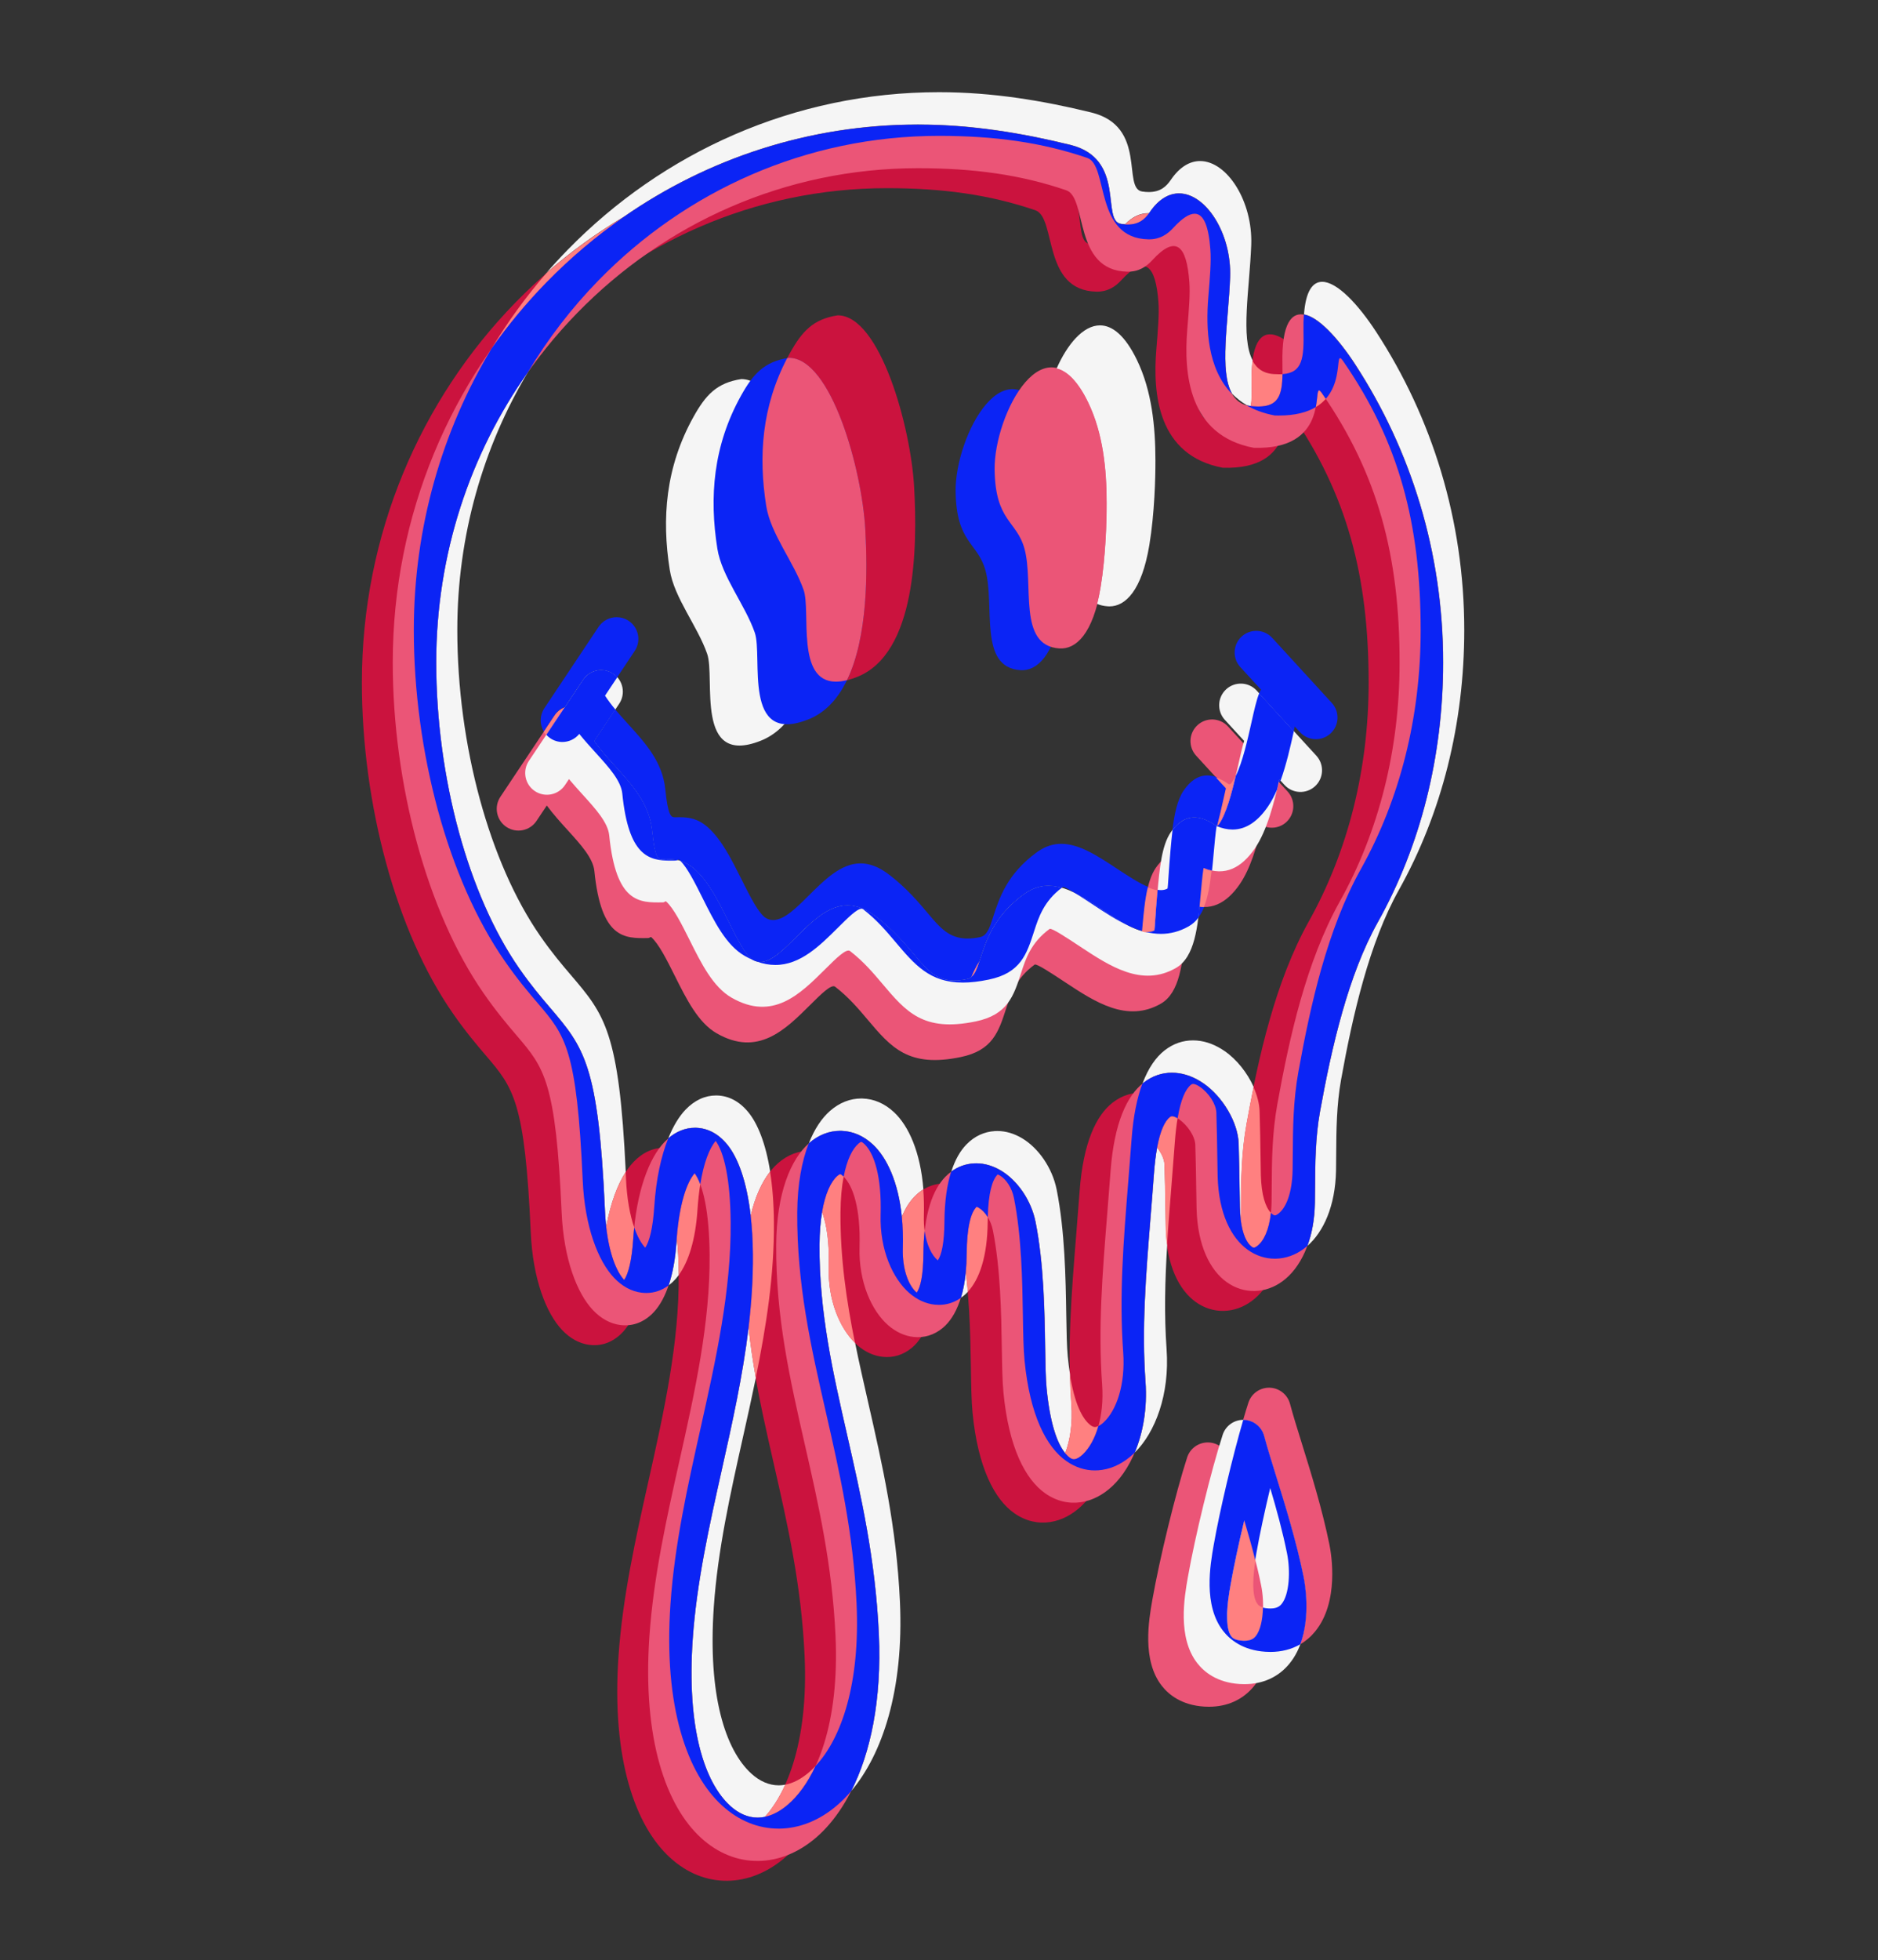 <?xml version="1.0" encoding="UTF-8"?>
<svg width="6531.7" height="6815" version="1.1" viewBox="0 0 6531.7 6815" xml:space="preserve" xmlns="http://www.w3.org/2000/svg" xmlns:cc="http://creativecommons.org/ns#" xmlns:dc="http://purl.org/dc/elements/1.1/" xmlns:rdf="http://www.w3.org/1999/02/22-rdf-syntax-ns#"><rect x="0" y="0" width="6531.7" height="6815" fill="#333333" stroke="none"/><g transform="matrix(1.333 0 0 -1.333 0 6815)"><g transform="scale(.1)" fill="#ff8080"><g transform="scale(2.074)"><path d="m16199 14697-190.9 208.2c-15.8 88.7-74.6 167.9-164 204.7-10.7 4.4-21.6 6.7-32.5 9.6l-362.6 395.5c-101.3 110.8-273.3 118.5-384 17.1-110.8-101.3-118.5-273.4-17.2-384.1l375.7-409.8c-10.8-45.5-21.7-94.1-33.2-145.7-57.1-255.9-131.9-591-242.1-751.1-13-18.9-27.9-28.3-44.5-17-245.6 169.1-425.7 113.4-563.6-87.2-115.5-167.6-141.8-460.3-168.3-755.8-21.4-239.4-32-475.1-37.6-478.3-137.1-78.3-395.4 92.2-633.1 249-345.8 228.1-665.6 438.9-986.8 222.1-7.1-4.3-14.1-8.9-21.1-14-376.2-274.9-473.5-575.6-554.2-825-40.4-125.1-72.6-224.8-161.8-243.3-342.3-70.9-471.7 82.3-651.9 295.7-125.3 148.5-267.8 317.4-486.3 486.4-424.7 328.8-716.3 38.9-1030.8-273.9-174.37-173.3-362.58-360.4-521.04-269.4-91.75 52.6-201.61 272.4-311.96 493.1-122.84 245.7-246.16 492.3-418.7 647-148 132.9-280.96 130.5-413.72 128.2-44.02-0.8-87.94-1.5-123.37 351.7-34.52 343.2-247.6 577.9-472.88 826-119.6 131.7-243.6 268.4-323.24 412.5-4.82 8.8-11.04 16.3-16.68 24.3l224.56 336.9c83.74 125.6 49.8 295.1-75.74 378.9-125.44 83.5-295.04 49.7-378.77-75.9l-681.72-1022.5c-83.65-125.6-49.76-295.2 75.73-378.8 125.54-83.7 295.14-49.8 378.83 75.7l129.15 193.7c83.4-112.1 174.99-213.2 264.52-311.8 163.38-179.9 317.89-350 334.18-512.4 85.62-852.8 379.26-847.6 673.91-842.4 26.61 0.4 31.87 20.1 42.47 10.5 95.21-85.4 195.3-285.5 294.94-484.8 147.81-295.9 295.04-590.3 527.41-723.7 518.24-297.2 859.75 42.3 1176.2 357 138.5 137.7 266.9 265.3 313.9 228.9 170.5-132 294.3-278.5 402.9-407.2 301.8-357.3 518.1-613.8 1176.9-477.3 401.1 83.2 476.8 316.8 571.6 610.5 55.8 172.4 123.1 380.2 357.9 551.8l1.7 1.2c31.9 8.6 201.7-103.3 385.1-224.3 371.4-245.1 775.1-511.3 1200.8-268.2 241.9 138.1 276.5 523.9 310.8 905.1 11.5 130 23.2 259.1 37.8 354.2 272.1-114.1 480.7 5.1 644.6 243.4 133.7 194.3 216.8 480.1 278.9 740 98.2-50 220.7-37.8 306.7 40.8 110.7 101.3 118.4 273.4 17.1 384.2" fill="#eb5577"/></g><g transform="scale(2.046)"><path d="m15417 3232.3c-19.9 0-40.3 0.63-61.3 1.9-288.6 18.48-452.4 153.58-539 263.7-257 326.9-165.8 845.1-122 1094.1 92.5 526.66 295.9 1359 444 1817.6 37.8 116.91 147.6 194.58 270.8 191.74 122.8-3.17 228.7-86.9 260.4-205.62 37.4-140.63 89.8-309.06 150.6-504.13 116-373.19 260.5-837.67 352.5-1292.5 23.9-118.05 127.4-726.48-182.6-1105.6-139.9-170.88-338.1-261.15-573.4-261.15m-1.1 2089.1c-70.8-294.68-134.6-591.18-175.7-825.3-22.7-129.48-92.1-523.49 12-655.8 10-12.76 36.7-46.82 138.9-53.32 8.9-0.59 17.6-0.89 25.9-0.89 85.6 0 121.1 29.38 144.6 58.07 99.8 122.15 113.3 423.87 68.5 645.14-56.8 280.91-134.2 563.47-214.2 832.1" fill="#eb5577"/></g><g transform="scale(2.53)"><path d="m7645.1 16300c435.26 0 753.27-1146.9 788.1-1770 34.78-623.1 22.69-1717.3-589.94-1958.9-682.12-268.9-463.44 646.1-550.17 896-99.69 287.3-339.99 576.5-385.85 865.5-84.2 530.4-43.88 1060.6 244.93 1578.5 124.67 223.8 238.91 350.1 492.93 388.9" fill="#f5f5f5" fill-rule="evenodd"/></g><g transform="scale(2.599)"><path d="m10721 14411c0.6-170.2-8.2-530.8-61.2-849.8-78.5-473-251.6-625.5-415.5-614.9-423.87 27.1-253.28 646.1-351.31 1001.6-77.49 281-292.17 271.7-299.44 792-7.66 552 515.35 1560.5 942.05 678.1 149.2-308.5 185.1-668.1 185.4-1007" fill="#0b24f5" fill-rule="evenodd"/></g><g transform="scale(2.905)"><path d="m3640.3 11472c0 1226.9 484.81 2337.1 1268.6 3140.3 782.26 801.6 1863.3 1297.5 3057.5 1297.5 497.89 0 921.79-57.8 1332.2-198.2 192.26-65.8 59.61-720.6 548.42-730.8 103.22-2.2 172.34 46.3 223.14 101.8 216.2 236.3 310 130.5 334.1-193.4 8-108.6-3.5-244-18.5-427.3-32.4-393 8.6-951.6 596.9-1062.2 334.9-10.3 468.5 123.5 525.2 257.2 68.4 161.5 24.9 323 88.6 231 501.5-724.6 696.1-1459 696.1-2415.9 0-390.1-46.4-768.9-136.6-1128.2-90.6-360.82-225-702.38-400.6-1016.6-150.3-269.02-264.1-575.06-353.6-889.85-87.1-305.77-152.6-626.55-207.3-930.01-47.4-263.23-49-515.38-50.4-736.62-0.3-48.94-0.5-96.23-1.5-144.45-3.9-210.88-60.4-342.19-130.4-393.78-11.9-8.78-21.6-13.25-28.6-13.49-4.7-0.07-10.8 2.3-17.8 7.33-57.7 41.44-103 155.57-108 354.27-1.5 59.74-2.4 119.67-3.3 185.37-1.7 114.3-3.6 245.3-8.1 387.72-6 188.3-142.7 420.25-315.6 539.44-76.3 52.66-161.5 87.52-250 94.47-99.5 7.92-198.6-17.82-289.5-89-145.28-113.75-262.5-356.23-294.72-795.51-8.33-113.89-19.21-248.67-29.74-380.28-43.4-538.61-82.46-1022.5-45.7-1532.9 21.02-291.42-60.79-520.74-174.44-627.61-25.71-24.3-50.45-38.89-72.03-42.16-12.87-1.9-27.16 1.82-41.89 12.18-92.86 64.91-175.39 256.24-210.78 621.8-8.64 89.45-10.77 220.1-13.25 371.96-5.3 328.52-12.22 751-86.18 1123.1-39.27 197.56-165.14 374.85-310.8 461.58-76.64 45.67-160.28 69.42-244.74 64.22-91.97-5.61-179.56-43.02-254.52-119.84-112.59-115.37-194.23-333.44-196.67-691.32-1.31-191.19-25.68-300.68-59.85-348.59l-1.55 1.45c-71.56 62.02-129 206.47-123.39 397.9 13.73 462.96-107.59 777.89-268.12 928.92-84.49 79.5-182.38 121.04-284.88 123.8-102.63 2.72-202.31-34.15-290.45-111.17-162.21-141.84-290.39-445.89-293.69-909.78-4.54-647.06 123.9-1210.4 257.76-1797 120.74-529.52 245.98-1078.7 275.03-1715 35.62-779.44-165.65-1291.3-429.57-1516.8-88.11-75.3-180.28-114.06-267.6-114.99-84.91-0.89-170.99 34.15-249.74 106.18-231.29 211.64-391.2 699.62-335.95 1496.7 35.17 507.77 148.1 1013 260.75 1517.5 142.83 639.63 285.46 1278 279.88 1937.3-4.3 503.68-102.91 828.89-231.84 985.5-79.54 96.64-175.15 145.59-278.85 148.72-102.6 3.03-199.35-39.86-283.13-126.69-137.84-143.01-253-442.31-281.02-872.16-12.46-190.57-42.82-309.25-80.92-366.79-85.59 91.99-159.04 305.77-173.08 623.27-58.17 1311-187.62 1462.6-494.66 1822.4-78.68 92.18-170.75 200.11-276.07 351.83-229.26 330.34-413.74 757.13-541.98 1226.8-130.96 480.06-202.55 1005.2-202.55 1519m989.76 3411.5c-852.5-873.6-1379.8-2079.8-1379.8-3411.5 0-544.4 76.99-1104.9 217.84-1621 139.67-511.69 342.7-979.67 596.74-1345.7 117.96-170.06 216.43-285.36 300.48-383.86 245.88-288.05 349.54-409.55 401.72-1586.2 18.59-420.01 138.92-726.05 281.3-876.32 72.76-76.82 156.47-122.29 245.16-133.58 101.64-12.98 197.67 17.55 280.72 94.96 114.06 106.21 202.2 320.05 223.78 650.85 20.79 318.16 86.26 525.67 163.32 616.15 74.75-102.91 131.23-339.47 134.57-730.15 5.2-615.05-132.61-1232.1-270.73-1850.4-116.37-521.09-232.98-1043.1-269.87-1575.5-64.4-928.91 153.23-1526.2 462.34-1809 154.71-141.56 332.51-210.02 514.82-208.2 179.97 1.893 358.47 72.037 517.48 207.85 343.22 293.17 606.86 916.59 565.21 1829.2-30.63 671.84-159.73 1237.8-284.19 1783.4-128.96 565.49-252.83 1108.5-248.63 1710.2 2.4 339.46 72.69 541.36 161.18 618.8 11.73 10.22 20.37 15.28 25.29 15.15 5.1-0.07 14.42-6.41 27.44-18.62 89.58-84.36 156.32-294.66 146.27-634.92-9.36-315.44 110.04-574.81 257.45-702.64 68.94-59.85 147.27-96.2 228.71-104.67 92.93-9.7 182.83 15.77 261.92 81.78 120.94 101.05 211.26 313 213.7 662.62 1.69 242.89 37.62 371.06 86.98 421.62 1.89 1.96-4.07 2.37-1.45 2.51 4.99 0.31 13.36-3.09 23.82-9.32 57.3-34.15 108.41-111.69 126.45-202.62 68.59-344.87 75.1-744.09 80.09-1054.5 2.62-161.42 4.92-300.23 14.77-402.45 47.84-494.04 197.73-779.5 375.33-903.62 102.35-71.52 212.6-95.68 322.25-79.19 100.85 15.18 196.81 65.19 280.75 144.24 188.37 177.08 326.26 523.64 296.26 938.48-34.48 479.76 3.5 950.74 45.7 1474.9 9.4 116.47 19 235.6 29.8 383.32 22.9 313.31 79.4 465.06 145.4 516.75 6.7 5.3 13.5 7.26 19.8 6.78 17.2-1.41 37.9-11.01 59.6-25.98 81.4-56.14 145.6-155.85 148-231.71 4.8-148.72 6.6-272.24 8.1-380.01 1-71.52 2-136.46 3.3-189.98 8.4-335.34 122.4-554.82 269.5-660.52 78.5-56.41 166.1-82.92 255.4-80.44 87.1 2.45 172.1 32.11 248.1 88.15 156.9 115.5 282.4 355.23 288.8 701.44 0.9 45.81 1.2 96.68 1.5 149.06 1.3 205.13 2.8 438.94 44.4 669.61 51.6 286.46 114.2 592.06 199.5 891.91 82.8 290.83 185.7 569.65 318.6 807.62 193 345.28 340.1 718.58 438.7 1111 98.3 391.5 148.9 802 148.9 1222.7 0 988.7-290.8 1908.2-789.3 2673.7-297.5 456.8-667.6 727.8-653.1 12.6 5.3-265-9.4-402.5-250.8-387.1-384.6 5.7-239.9 621.8-219.7 1156.6 20.5 540.8-425.8 1018.7-721.6 585.6-46.5-68.2-109.9-127.4-257.97-105.2-182.35 27.4 50.77 585.6-457.21 709.6-431.53 105.4-884.61 182-1366.6 182-1302.7 0-2482.3-541.2-3336.3-1416.3m1330.8-7977.7-0.27-0.24 0.27 0.24m2.2 0.04c3.86-0.14 3.1-0.45 0.69-0.97l-1 0.97h0.31m0.69-0.97-1-0.2-2.16 0.89 0.27 0.24 1.89 0.04 1-0.97" fill="#cb133e"/></g><g transform="scale(2.937)"><path d="m3875.1 11524c0 1213.7 479.57 2311.9 1254.9 3106.3 773.82 793 1843.2 1283.5 3024.4 1283.5 492.54 0 911.84-57.1 1317.7-196 190.22-65.1 59.04-712.8 542.6-722.9 102.1-2.2 170.4 45.8 220.7 100.7 213.9 233.7 306.7 129 330.4-191.4 8-107.4-3.3-241.3-18.3-422.6-31.9-388.8 8.6-941.3 590.5-1050.7 331.3-10.2 463.4 122.1 519.5 254.4 67.7 159.7 24.6 319.5 87.6 228.5 496.1-716.7 688.6-1443.2 688.6-2389.8 0-385.8-45.9-760.5-135.2-1115.9-89.5-357-222.5-694.84-396.1-1005.7-148.7-266.1-261.2-568.84-349.8-880.22-86.1-302.46-150.9-619.77-205.1-919.92-46.9-260.41-48.5-509.83-49.8-728.64-0.3-48.48-0.6-95.26-1.5-142.89-3.8-208.64-59.7-338.52-129-389.59-11.7-8.61-21.4-13.11-28.3-13.35-4.6-0.06-10.7 2.32-17.6 7.29-57 40.99-101.9 153.89-106.8 350.47-1.5 59.1-2.3 118.34-3.3 183.33-1.7 113.03-3.5 242.68-8 383.49-6 186.3-141.3 415.74-312.2 533.64-75.5 52.09-159.7 86.58-247.3 93.49-98.4 7.76-196.4-17.67-286.4-88.08-143.7-112.52-259.69-352.34-291.46-786.93-8.24-112.59-19-245.98-29.45-376.17-42.93-532.75-81.54-1011.5-45.21-1516.3 20.73-288.26-60.13-515.15-172.51-620.86-25.43-24-49.91-38.47-71.36-41.67-12.63-1.91-26.76 1.81-41.37 12.02-91.82 64.24-173.46 253.5-208.46 615.14-8.58 88.45-10.69 217.69-13.11 367.93-5.27 324.93-12.08 742.81-85.25 1110.9-38.84 195.39-163.35 370.79-307.46 456.59-75.82 45.18-158.55 68.67-242.07 63.49-91-5.58-177.61-42.55-251.8-118.54-111.4-114.12-192.09-329.8-194.61-683.85-1.22-189.12-25.33-297.42-59.1-344.78l-1.57 1.4c-70.78 61.35-127.6 204.24-122.05 393.57 13.59 458.02-106.43 769.5-265.18 918.93-83.62 78.64-180.44 119.7-281.83 122.39-101.49 2.76-200.12-33.7-287.31-109.93-160.46-140.3-287.25-441.06-290.52-899.9-4.49-640.09 122.6-1197.3 254.97-1777.6 119.44-523.8 243.33-1067.1 272.06-1696.5 35.21-770.96-163.89-1277.3-424.96-1500.3-87.12-74.49-178.29-112.9-264.67-113.75-83.99-0.92-169.17 33.71-247.03 105-228.79 209.31-387 692.01-332.33 1480.6 34.8 502.24 146.5 1002 257.94 1501.1 141.32 632.68 282.37 1264.2 276.86 1916.2-4.26 498.26-101.8 819.93-229.3 974.84-78.68 95.6-173.33 144.04-275.87 147.11-101.53 3.06-197.23-39.36-280.07-125.29-136.38-141.46-250.27-437.52-277.98-862.72-12.36-188.48-42.35-305.87-80.07-362.83-84.68 90.97-157.3 302.43-171.19 616.57-57.53 1296.7-185.55 1446.7-489.3 1802.6-77.83 91.17-168.9 198.01-273.08 348.05-226.78 326.77-409.27 748.94-536.12 1213.6-129.54 474.8-200.36 994.3-200.36 1502.5m979.05 3374.6c-843.24-864.1-1364.9-2057.3-1364.9-3374.6 0-538.5 76.16-1092.9 215.48-1603.4 138.12-506.19 338.99-969.05 590.28-1331.2 116.68-168.18 214.08-282.31 297.26-379.71 243.19-284.96 345.73-405.08 397.31-1569.1 18.42-415.47 137.41-718.17 278.29-866.88 71.94-75.92 154.81-120.89 242.51-132.13 100.5-12.8 195.52 17.43 277.68 93.93 112.82 105.14 200.01 316.66 221.36 643.84 20.57 314.72 85.32 519.95 161.55 609.52 73.95-101.83 129.81-335.82 133.08-722.24 5.18-608.4-131.14-1218.8-267.77-1830.4-115.11-515.42-230.45-1031.8-266.95-1558.3-63.7-918.89 151.57-1509.7 457.34-1789.5 153.03-140.03 328.91-207.78 509.25-205.94 178.03 1.839 354.59 71.291 511.92 205.6 339.43 290 600.26 906.63 559.06 1809.4-30.3 664.57-158.01 1224.4-281.08 1764.2-127.64 559.34-250.14 1096.5-245.98 1691.7 2.38 335.83 71.9 535.47 159.43 612.11 11.61 10.14 20.13 15.11 25.03 15.01 5.04-0.1 14.26-6.33 27.13-18.42 88.62-83.48 154.64-291.5 144.66-628.07-9.22-312 108.91-568.64 254.7-695.05 68.19-59.2 145.68-95.12 226.27-103.53 91.89-9.6 180.81 15.59 259.05 80.89 119.64 99.96 208.97 309.58 211.43 655.45 1.63 240.26 37.17 367.08 85.99 417.03 1.88 1.97-3.98 2.42-1.39 2.52 4.87 0.3 13.17-3.1 23.56-9.26 56.65-33.74 107.21-110.45 125.01-200.4 67.89-341.17 74.36-736.07 79.3-1043.1 2.58-159.65 4.87-296.99 14.6-398.07 47.33-488.72 195.59-771.13 371.27-893.9 101.25-70.75 210.27-94.61 318.67-78.31 99.85 14.98 194.74 64.52 277.78 142.69 186.41 175.2 322.71 517.94 293.11 928.29-34.2 474.6 3.4 940.51 45.1 1459 9.4 115.14 18.9 233.01 29.5 379.13 22.7 309.96 78.5 460 143.9 511.13 6.6 5.31 13.3 7.19 19.6 6.71 17-1.33 37.5-10.83 58.9-25.67 80.5-55.53 144.1-154.16 146.4-229.2 4.7-147.14 6.5-269.33 8-375.9 1-70.71 2-134.95 3.3-187.96 8.3-331.71 121-548.75 266.5-653.37 77.8-55.77 164.4-82.02 252.7-79.5 86.1 2.35 170.2 31.76 245.3 87.16 155.3 114.29 279.4 351.42 285.8 693.88 0.9 45.28 1.2 95.57 1.5 147.45 1.3 202.85 2.7 434.19 43.8 662.36 51.1 283.37 113 585.59 197.5 882.27 81.8 287.61 183.7 563.45 315.1 798.81 190.8 341.58 336.5 710.84 433.9 1099.1 97.3 387.2 147.2 793.3 147.2 1209.4 0 978-287.5 1887.6-780.7 2644.8-294.2 451.8-660.2 720-646 12.5 5.3-262.1-9.2-398.2-248.2-382.9-380.3 5.6-237.2 615.1-217.1 1144.1 20.2 534.9-421.3 1007.6-713.9 579.2-46-67.4-108.7-126.1-255.15-104-180.38 27.1 50.25 579.2-452.27 701.9-426.93 104.3-875.04 180-1351.8 180-1288.6 0-2455.4-535.4-3300.2-1401m1316.4-7891.3-0.27-0.24 0.27 0.24m2.18 0.03c3.82-0.1 3.07-0.41 0.69-0.98l-0.99 0.98h0.3m0.69-0.98-0.99-0.17-2.15 0.88 0.27 0.24 1.88 0.03 0.99-0.98" fill="#eb5577"/></g><g transform="scale(2.564)"><path d="m8027.8 16300c429.41 0 743.19-1131.5 777.51-1746.2 34.36-614.7 22.42-1694.3-581.98-1932.6-672.95-265.3-457.21 637.4-542.78 884-98.35 283.4-335.46 568.7-380.66 853.9-83.07 523.2-43.29 1046.3 241.63 1557.3 123 220.7 235.67 345.3 486.28 383.6" fill="#0b24f5" fill-rule="evenodd"/></g><g transform="scale(2.634)"><path d="m10965 14435c0.6-168-8.1-523.9-60.3-838.7-77.5-466.8-248.4-617.3-410.2-606.9-418.2 26.8-249.8 637.8-346.7 988.6-76.4 277.3-288.36 268.2-295.42 781.6-7.56 544.8 508.62 1540.1 929.82 669.3 147.2-304.5 182.6-659.4 182.8-993.9" fill="#eb5577" fill-rule="evenodd"/></g><g transform="scale(2.103)"><path d="m15440 3424.7c-19.4 0-39.3 0.62-59.7 1.85-280.9 17.98-440.2 149.48-524.4 256.59-250.1 318.07-161.4 822.3-118.9 1064.6 90.2 512.46 288.1 1322.3 432.2 1768.5 36.7 113.77 143.5 189.34 263.4 186.53 119.5-3.04 222.6-84.51 253.4-200.03 36.4-136.83 87.4-300.72 146.4-490.48 112.9-363.16 253.5-815.07 343.1-1257.7 23.2-114.85 124-706.82-177.8-1075.7-135.9-166.27-328.9-254.11-557.7-254.11m-1.1 2032.7c-68.9-286.73-131.1-575.23-171.1-803.04-22.1-125.93-89.6-509.36 11.7-638.1 9.8-12.41 35.8-45.56 135.3-51.89 8.5-0.57 16.9-0.85 25.2-0.85 83.2 0 117.7 28.58 140.5 56.5 97.3 118.85 110.2 412.48 66.7 627.73-55.2 273.33-130.6 548.27-208.3 809.65" fill="#f5f5f5"/></g><g transform="scale(2.12)"><path d="m16201 14819-733.9 800.6c-99.1 108.4-267.4 115.9-375.9 16.7-108.3-99.1-115.8-267.5-16.7-375.9l237.5-259.1c-23.6-77.3-45.5-175.2-70.2-286-55.9-250.3-129-578.3-236.9-735-12.8-18.5-27.3-27.8-43.5-16.7-240.5 165.5-416.7 111-551.7-85.3-113.1-164.1-138.7-450.5-164.6-739.7-21.1-234.2-31.4-464.9-36.9-468-134.1-76.6-387 90.1-619.6 243.6-338.4 223.2-651.2 429.6-965.6 217.4-7-4.2-13.9-8.8-20.6-13.7-368.3-269-463.5-563.3-542.4-807.3-39.6-122.5-71.1-220.1-158.5-238.1-334.8-69.4-461.4 80.4-637.8 289.4-122.7 145.3-262.2 310.5-475.9 475.9-415.7 321.8-701 38.1-1008.8-267.9-170.6-169.7-354.83-352.8-509.91-263.8-89.73 51.5-197.29 266.6-305.29 482.7-120.16 240.3-240.84 481.7-409.74 633.1-144.79 130-274.95 127.7-404.88 125.4-43.07-0.8-86.05-1.4-120.73 344.2-33.78 335.9-242.26 565.5-462.77 808.4-87.94 96.8-178.29 196.4-250.8 299.8l305.86 458.8c81.9 122.8 48.73 288.8-74.17 370.7-122.76 81.8-288.68 48.7-370.68-74.2l-667.14-1000.6c-81.81-122.9-48.64-288.9 74.16-370.7 122.85-82 288.78-48.7 370.73 74l49.11 73.7c55.2-65.9 112.1-128.9 168.19-190.7 159.93-176.1 311.14-342.5 327.09-501.5 83.74-834.5 371.15-829.4 659.5-824.4 25.99 0.5 31.14 19.7 41.56 10.3 93.13-83.5 191.08-279.4 288.59-474.4 144.65-289.6 288.73-577.8 516.18-708.2 507.12-290.9 841.37 41.4 1151.1 349.3 135.6 134.8 261.1 259.7 307.2 224.1 166.9-129.2 287.9-272.6 394.3-398.5 295.2-349.8 507-600.7 1151.8-467.1 392.5 81.4 466.5 310 559.4 597.4 54.5 168.8 120.3 372.2 350.1 540.1l1.6 1.1c31.3 8.4 197.6-101.1 376.9-219.5 363.6-239.8 758.6-500.4 1175.1-262.4 236.8 135.2 270.7 512.6 304.2 885.7 11.4 127.1 22.8 253.6 36.9 346.6 266.4-111.6 470.5 5 631 238.2 153.1 222.4 238.3 567.3 302.2 850.8l62.9-68.5c99.1-108.4 267.4-115.9 375.9-16.8 108.3 99.2 115.8 267.6 16.6 376" fill="#f5f5f5"/></g><g transform="scale(2.989)"><path d="m6613.5 1245.2c-81.54 0-164.08 34.06-239.63 103.22-224.83 205.69-380.31 680.05-326.57 1455 34.19 493.56 143.96 984.71 253.47 1475.1 92.17 412.7 184.25 824.89 234.13 1242.8 15.8-149.02 37.41-294.76 62.94-439.06-35.67-174.25-74.51-348.13-113.36-522.11-109.5-490.38-219.28-981.5-253.47-1475.1-53.7-774.87 101.75-1249.2 326.58-1455 75.61-69.19 158.18-103.21 239.79-103.21h3.01c17.96 0.2 36.17 2.04 54.47 5.52-51.43-113.55-111.82-207.2-177.86-280.51-20.31-4.25-40.45-6.46-60.36-6.66-1.04 0-2.07-0.03-3.14-0.03m817.99 232.8c166.32 328.61 267.03 788.89 240.53 1369.7-29.78 653.09-155.28 1203.2-276.23 1733.7-125.43 549.67-245.81 1077.6-241.72 1662.5 0.8 109.84 8.86 204.9 22.51 285.6 40.49-109.18 64.31-268.13 58.12-477.94-8.67-291.85 96.09-534.35 229.72-664.2 35.23-174.21 74.91-348.09 115.06-524.21 120.98-530.47 246.48-1080.6 276.25-1733.7 35.27-772.3-154.44-1331.5-424.24-1651.4m1867.3 2947.3c-72.13 87.25-133.16 266.12-161.97 563.96-8.43 86.92-10.5 213.92-12.88 361.57-5.18 319.32-11.88 729.97-83.78 1091.7-38.17 192.01-160.52 364.39-302.15 448.7-67.68 40.32-141.02 63.1-215.43 63.1-7.46 0-14.96-0.23-22.45-0.7-69.16-4.25-135.74-26.94-196.06-71.5 33.56 104.92 79.39 182.48 132.29 236.68 72.94 74.71 158.02 111.04 247.52 116.53 7.42 0.43 14.85 0.67 22.28 0.67 74.41 0 147.78-22.75 215.6-63.14 141.62-84.31 263.88-256.65 302.12-448.69 71.9-361.68 78.62-772.37 83.71-1091.7 2.47-147.61 4.48-274.62 12.88-361.57 5.42-55.84 11.98-107.5 19.51-155.18 2.07-87.82 6.08-175.98 12.51-265.01 12.01-166.69-10.57-312.49-53.7-425.41m607.05 4.98c71.97 170.87 110.88 384.26 93.81 620.44-33.55 466.39 3.27 924.26 44.37 1433.8 9.2 113.16 18.5 228.98 29 372.58 6.7 92.08 16.4 169.77 28.5 234.81 37.9-48.28 62.9-103.52 64.3-149.69 4.7-144.57 6.5-264.65 7.9-369.4 1.1-69.53 2-132.66 3.3-184.69 1.3-52.29 5.2-101.68 11.5-148.18-19.1-309.72-26.8-606.85-5.2-907.53 28.5-395.5-99.8-727.1-277.48-902.15m-1517.6 1350.4c19.44 63.4 34.03 136.6 42.53 220.25 7.26-55.31 13.28-111.28 18.3-167.39-10.97-11.81-22.32-22.58-33.93-32.25-8.83-7.4-17.8-14.26-26.9-20.61m-2551.3 108.73c34.56 102.05 58.85 228.45 68.75 380.15 0.74 11.3 1.54 22.51 2.38 33.52 10.4-91.14 16.66-196.8 17.7-317.64 0-1.78 0-3.62 0.03-5.39-17.13-23.52-35.19-44-53.93-61.5-11.41-10.6-23.05-20.34-34.93-29.14m5576.5 344.78c38.6 104.92 62.6 230.22 65.2 374.59 0.9 44.5 1.2 93.91 1.5 144.9 1.3 199.34 2.7 426.68 43 650.92 50.3 278.46 111.1 575.46 194.1 867.01 80.5 282.65 180.5 553.72 309.7 785.01 187.5 335.68 330.6 698.56 426.4 1080.1 95.6 380.6 144.7 779.6 144.7 1188.6 0 961.1-282.6 1854.9-767.2 2599.1-151.2 232.1-321.8 415-448 437.1 14.8 202 74.9 284 158.7 284 128.2 0 311.6-191.6 473-439.5 484.7-744.1 767.2-1638 767.2-2599 0-409-49.1-808-144.6-1188.6-95.9-381.5-238.9-744.41-426.5-1080-129.2-231.32-229.3-502.36-309.7-785.08-82.9-291.48-143.8-588.54-194-867.01-40.4-224.23-41.8-451.51-43.1-650.85-0.3-50.98-0.6-100.4-1.4-144.97-5.9-312.72-111.6-536.05-249-656.23m-6121.2 165.81c-5.08 44.8-8.86 92.41-11.07 142.63-56.54 1274.3-182.34 1421.7-480.85 1771.4-76.48 89.6-165.98 194.58-268.36 342.03-222.86 321.12-402.19 736-526.85 1192.6-127.31 466.59-196.9 977.09-196.9 1476.6 0 947.7 297.6 1823.8 802.14 2535.4-392.29-655.8-618.43-1427.5-618.43-2253.7 0-499.5 69.56-1010 196.9-1476.6 124.63-456.61 303.99-871.48 526.89-1192.6 102.34-147.48 191.81-252.4 268.32-342 294.16-344.68 420.66-492.96 478.34-1717-71.96-111.61-132.75-272.88-170.13-478.81m5539.6 61.63c-4 32.83-6.7 69.06-7.6 108.74-1.5 58.08-2.4 116.3-3.3 180.17-1.6 111.08-3.5 238.48-7.9 376.86-5.8 183.08-138.8 408.55-306.7 524.41-74.2 51.19-157 85.08-243.1 91.88-11.1 0.87-22.2 1.3-33.2 1.3-85.5 0-169.9-26.6-248.2-87.86-2.91-2.27-5.82-4.62-8.73-7.02 51.23 137.44 118.03 230.45 192.43 288.73 78.2 61.2 162.7 87.83 248.1 87.83 11.1 0 22.2-0.44 33.4-1.31 85.9-6.79 168.8-40.68 242.9-91.87 106.5-73.4 198.8-190.77 253.7-313.5-22.2-108.53-42.6-216.4-61.7-322.09-46.1-255.88-47.6-500.99-49-716.05-0.2-40.72-0.4-80.27-1.1-120.22m-2959 26.3c-30.85 302.42-129.58 514.71-251.6 629.57-82.17 77.28-177.32 117.63-276.96 120.28-3.48 0.1-6.99 0.13-10.47 0.13-96.06 0-189.2-35.87-271.88-108.17-0.5-0.43-1-0.9-1.54-1.33 49.59 126.33 114.03 220.75 185.26 283.01 82.67 72.34 175.82 108.2 271.87 108.2 3.48 0 7-0.03 10.48-0.13 99.63-2.68 194.78-42.99 276.92-120.35 127.81-120.21 230.02-347.29 255.52-672.72-26.94-16.73-52.8-37.48-77.29-62.57-42.12-43.16-79.8-101.11-110.31-175.92m-1319.5 9.97c-34.7 301.85-112.02 507.75-205.83 621.74-77.32 93.95-170.33 141.56-271.1 144.57-3.35 0.1-6.73 0.13-10.08 0.13-83.14 0-162.13-31.25-232.89-92.61 43.63 108.84 95.62 193.12 151.46 251.03 78.69 81.61 169.13 123.29 265.15 123.29 3.34 0 6.69-0.03 10.07-0.13 100.77-3.04 193.75-50.62 271.07-144.57 82.77-100.54 152.67-272.54 191.81-518.86-71.06-90.77-131.08-219.08-169.66-384.59m4366.5 7064.5c-12.8 1.5-24.9 3.8-36.4 6.9-48.4 28.2-90.3 61.3-126.5 98.1-115.3 196.1-33.1 628.7-18.4 1017.2 14.5 382.6-211.4 732.8-446.3 732.8-87.8 0-176.9-48.9-255.2-163.5-2.2-3.3-4.5-6.6-6.9-9.9-2.5 0.1-4.9 0.1-7.4 0.1-68.17 0-137.16-29.5-201.23-96.3-11.14 0.7-22.88 2-35.23 3.8-177.25 26.7 49.39 569.2-444.44 689.8-419.56 102.5-859.92 176.9-1328.4 176.9-951.22 0-1834.9-296.8-2567.6-805.1-240.36-142.9-466.93-307.6-677.11-491.3 59.82 68.9 121.65 136.1 185.29 201.3 830.14 850.7 1976.8 1376.8 3243.2 1376.8 468.47 0 908.9-74.5 1328.4-176.9 493.76-120.6 267.19-663.1 444.45-689.8 21.01-3.2 40.21-4.6 58.01-4.6 103.6 0 154.1 50.3 192.8 106.9 78.2 114.6 167.3 163.5 255.1 163.5 234.9 0 460.7-350.2 446.3-732.8-14.5-381.7-94.1-806.1 12.5-1006.8-6.9-54.4-9.9-119.5-8.4-196.2 1.6-78.8 1.4-146-6.5-200.9" fill="#f5f5f5"/></g><g transform="scale(2.795)"><path d="m7139.5 1338.7c70.62 78.38 135.19 178.51 190.18 299.93 72.87 13.85 147.68 51.98 219.84 113.62 21.5 18.39 42.6 38.57 63.25 60.6-72.91-157.58-162.21-278.47-259.69-361.75-70.08-59.96-142.67-97.63-213.58-112.4m2885.9 3336.7c-11.5 0-23.9 4.18-36.7 13.13-15.63 10.94-30.95 25.32-45.86 43.35 46.11 120.74 70.26 276.65 57.46 454.88-6.91 95.2-11.21 189.46-13.42 283.37 43.22-273.28 116.92-423.46 198.32-480.38 12.7-8.98 25.2-13.17 36.7-13.17 2.3 0 4.5 0.18 6.7 0.5 7.9 1.22 16.2 3.87 24.9 7.91-33.2-116.63-85.4-207.96-146.4-265.31-26.7-25.22-52.4-40.42-74.9-43.78-2.3-0.36-4.5-0.5-6.8-0.5m-2970.6 758.96c-27.3 154.29-50.41 310.13-67.29 469.47 27.04 226.34 42.5 454.27 40.57 684.66-1.15 131.5-8.45 251.28-20.86 359.53 41.25 176.98 105.43 314.18 181.41 411.23 21.54-135.41 34.35-291.78 35.89-469.54 4.14-493.51-71.55-975.76-169.72-1455.4m926.6 326.19c-142.88 138.84-254.89 398.14-245.63 710.2 6.62 224.34-18.85 394.31-62.14 511.04 29.16 172.87 82.1 284.09 143.46 337.82 12.05 10.52 20.93 15.78 26.11 15.78h0.18c5.3-0.11 14.99-6.65 28.51-19.35 1.18-1.11 2.33-2.22 3.51-3.37-17.78-92.37-28.48-203.84-29.41-335.06-2.97-425.04 55.53-821.89 135.41-1217.1m576.22 469.37-1.64 1.46c-74.38 64.47-134.08 214.61-128.25 413.56 3.11 104.85-0.47 202.38-9.63 292.42 32.63 79.99 72.91 141.95 117.95 188.1 26.19 26.84 53.84 49.02 82.64 66.9 6.05-76.95 8.05-159.05 5.48-246.2-1.47-50.37 1.25-97.63 7.33-141.13-7.16-64.93-11.2-135.76-11.77-212.82-1.29-198.73-26.62-312.53-62.11-362.29m476.56 7.72c-5.37 60-11.81 119.85-19.57 178.98 5.48 53.92 8.59 111.91 9.05 174.05 1.72 252.46 39.07 385.72 90.37 438.2 1.97 2.08-4.19 2.54-1.47 2.65 0.22 0.04 0.43 0.04 0.65 0.04 5.18 0 13.66-3.58 24.11-9.77 30.8-18.35 59.89-48.76 83.35-86.97-0.32-13.92-0.53-28.23-0.64-42.96-2.22-327.52-78.74-538.81-185.85-654.22m-3207.4 110.33c-74.49 80.07-140.1 248.81-168.04 495.37 39.96 220.2 104.96 392.63 181.91 511.98 0.94-19.21 1.79-38.53 2.69-58.24 8.37-189.4 37.06-343.26 76.81-458.1-3.69-35.6-6.8-72.19-9.23-109.76-12.99-198.05-44.51-321.4-84.14-381.25m509.39 46.33c-0.04 1.9-0.04 3.86-0.04 5.76-1.1 129.22-7.79 242.2-18.92 339.65 24.08 310.48 90.05 513.94 167.21 604.62 18.86-25.97 36.6-60.1 52.7-102.67-11.49-70.87-20.36-149.75-26.05-236.58-18.6-285.66-85-487.36-174.9-610.78m5368.1 255.29c-4.8 0-11 2.54-18.2 7.65-47.6 34.24-87.2 116.17-104 252 0.6 42.72 0.9 85 1.2 128.54 1.5 229.96 3 492.05 52.3 765.65 20.4 113.01 42.2 228.35 66 344.4 34-75.91 54.5-153.76 56.8-225.48 4.8-147.97 6.7-284.2 8.5-402.97 0.9-68.33 1.9-130.61 3.3-192.72 4.7-184.67 42.9-299.04 93.8-351.99-17.2-162.23-68.5-265.91-129.6-311.06-12.4-9.05-22.5-13.77-29.8-14.02h-0.3m-810.1 22.64c-6.7 49.73-10.9 102.53-12.3 158.45-1.4 55.63-2.4 123.14-3.5 197.48-1.6 112.01-3.5 240.4-8.4 394.99-1.6 49.37-28.3 108.43-68.9 160.05 29.8 160.42 72.8 248.53 120.8 286.02 6.2 5.01 12.5 7.12 18.6 7.12 0.6 0 1.2-0.04 1.9-0.07 14.8-1.15 32.1-8.19 50.4-19.39-10.7-63.65-19.4-137.77-25.7-223.56-11.3-153.54-21.2-277.36-31-398.42-15.5-193.58-30.6-380.14-41.9-562.67m-4408.3 690.17-2.25 0.93 0.29 0.25 1.96 0.04 1.04-1.04-1.04-0.18m1.04 0.18-1.04 1.04h0.33c4-0.11 3.22-0.43 0.71-1.04m5795.8 7130.4c17 87.6 13.1 155.7 30.5 155.7 6.1 0 14.9-8.6 28.3-27.9 11.7-16.9 23.2-33.8 34.6-50.8-25-28.2-55.6-54.5-93.4-77m-535.7 5.4c-11.6 0-23.8 0.4-36.5 1.2-11.9 0.2-23.3 0.9-34.3 2.2 8.4 58.7 8.6 130.5 6.9 214.8-1.6 82 1.6 151.6 9 209.8 41.3-77.7 108.7-124.1 214.9-125.6 12.7-0.8 24.8-1.2 36.4-1.2 9.9 0 19.4 0.3 28.5 0.9-2.9-196.6-38.7-302.1-224.9-302.1m-7157.6 542c150 249 320.61 483.5 509.47 701.2 224.74 196.4 467 372.5 724.01 525.3-259.55-180-501.46-384.9-722.33-611.3-185.92-190.5-356.92-396.2-511.15-615.2m5936.7 1155.7c-7.8 0-15.9 0.3-24.3 0.8 68.5 71.5 142.2 103.1 215.1 103.1 2.7 0 5.3 0 7.9-0.1-40.4-56.1-94.4-103.8-198.7-103.8" fill="#ff8080"/></g><g transform="scale(2.937)"><path d="m6915.9 1169.5c-177.89 0-351.22 67.79-502.25 205.98-305.8 279.86-521.03 870.65-457.33 1789.5 36.49 526.62 151.81 1043 266.95 1558.4 136.59 611.56 272.94 1222 267.77 1830.4-3.27 386.46-59.14 620.49-133.09 722.28-56.21-66.01-106.18-195.01-136.79-384.34-15.32 40.52-32.21 73-50.15 97.71-73.44-86.3-136.22-279.92-159.13-575.4-0.85-11.21-1.67-22.61-2.42-34.12-10.08-154.36-34.79-282.99-69.96-386.83-60.88-45.18-127.67-67.17-197.81-67.13-14.64 0-29.41 0.95-44.33 2.86-87.73 11.16-170.53 56.14-242.54 132.13-140.85 148.64-259.87 451.38-278.25 866.84-51.62 1164-154.13 1284.1-397.35 1569.1-83.14 97.44-180.58 211.53-297.22 379.71-251.29 362.11-452.16 825-590.29 1331.1-139.31 510.5-215.47 1065-215.47 1603.5 0 917.5 252.96 1774.6 691.47 2502.4 146.77 208.4 309.51 404.2 486.44 585.5 210.2 215.4 440.42 410.4 687.42 581.7 745.64 517.2 1644.8 819.3 2612.8 819.3 476.74 0 924.85-75.7 1351.8-180 502.52-122.7 271.89-674.8 452.27-701.9 12.56-1.9 24.51-3.2 35.85-4 8-0.5 15.7-0.7 23.2-0.7 99.2 0 150.6 45.3 189.1 98.7 2.4 3.3 4.7 6.7 7 10 79.7 116.6 170.3 166.5 259.7 166.5 239 0 468.9-356.4 454.2-745.7-15-395.3-98.7-835.6 18.6-1035.2-220.4 223.7-234.4 583.9-211.6 860.9 14.9 181.4 26.3 315.3 18.3 422.7-15 201.8-57.4 318-140.1 318-48.7 0-111.3-40.2-190.4-126.6-49.2-53.8-115.7-100.9-214.2-100.9-2.2 0-4.4 0-6.5 0.1-483.55 10.1-352.34 657.9-542.52 722.9-405.96 138.9-825.2 196-1317.7 196-1181.2 0-2250.6-490.4-3024.4-1283.4-238.22-244.1-448.52-516.9-625.55-812.9-513.41-724.1-816.25-1615.7-816.25-2580.1 0-508.2 70.82-1027.7 200.36-1502.5 126.85-464.61 309.34-886.78 536.12-1213.6 104.18-150.04 195.25-256.88 273.08-348.05 303.75-355.85 431.77-505.89 489.3-1802.6 2.25-51.1 6.1-99.55 11.27-145.13 26.59-234.65 89.03-395.24 159.92-471.44 37.72 56.96 67.71 174.35 80.07 362.83 2.32 35.75 5.28 70.58 8.79 104.45 28.08-81.2 61.99-141.87 98.08-180.64 37.69 56.92 67.72 174.31 80.08 362.82 16.17 248.06 61.65 452.16 123.85 607.28 72.01 62.43 152.39 94.23 237 94.23 3.4 0 6.84-0.03 10.25-0.13 102.54-3.07 197.19-51.51 275.87-147.11 95.46-116 174.14-325.52 209.45-632.68 11.81-103.02 18.76-217 19.85-342.16 1.83-219.25-12.87-436.16-38.61-651.56-50.76-425.27-144.46-844.71-238.25-1264.7-111.44-499.04-223.14-998.83-257.94-1501.1-54.67-788.54 103.54-1271.2 332.33-1480.6 76.87-70.37 160.86-105.03 243.83-105.03 1.09 0 2.15 0.03 3.2 0.03 20.26 0.21 40.75 2.45 61.42 6.78 67.48 14.06 136.56 49.91 203.25 106.97 92.78 79.26 177.76 194.3 247.14 344.27 230.66 246.36 397.21 732.15 364.73 1442.7-28.7 629.4-152.62 1172.6-272.02 1696.4-132.41 580.28-259.46 1137.5-254.97 1777.6 1.8 251.63 40.75 455.74 102 611.91 0.54 0.44 1.06 0.91 1.57 1.36 84.12 73.57 178.91 110.07 276.65 110.07 3.54 0 7.12-0.04 10.66-0.14 101.39-2.69 198.21-43.75 281.83-122.39 124.16-116.88 224.63-332.9 256.02-640.64 8.72-85.69 12.12-178.5 9.16-278.29-5.55-189.33 51.27-332.22 122.05-393.57l1.57-1.4c33.77 47.36 57.88 155.66 59.1 344.78 0.55 73.34 4.4 140.75 11.21 202.54 17.15-122.15 62.2-213.46 115.04-259.29l1.56-1.43c33.84 47.39 57.91 155.69 59.17 344.85 1.26 182.86 23.43 328.85 59.92 442.97 61.39 45.35 129.14 68.43 199.51 72.75 7.63 0.48 15.25 0.72 22.85 0.72 75.71 0 150.34-23.19 219.22-64.21 144.11-85.8 268.62-261.2 307.46-456.59 73.17-368.1 79.98-785.98 85.25-1110.9 2.42-150.24 4.53-279.48 13.11-367.93 29.32-303.08 91.42-485.09 164.82-573.88 14.2-17.16 28.77-30.84 43.64-41.26 12.16-8.51 24.01-12.5 34.94-12.5 2.17 0 4.32 0.14 6.43 0.48 21.45 3.2 45.93 17.67 71.36 41.67 58.01 54.58 107.65 141.5 139.25 252.49 15.08 7.04 31.18 18.58 47.73 34.18 112.38 105.71 193.24 332.56 172.51 620.86-36.33 504.83 2.18 983.51 45.14 1516.3 10.5 130.19 21.2 263.52 29.4 376.17 15.1 205.57 49 367.56 95.8 493.12 2.9 2.45 5.9 4.84 8.8 7.15 79.7 62.34 165.6 89.4 252.6 89.4 11.2 0 22.5-0.44 33.8-1.32 87.6-6.91 171.8-41.4 247.3-93.49 170.9-117.9 306.2-347.34 312.2-533.64 4.5-140.81 6.3-270.46 8-383.49 1-64.99 1.8-124.23 3.3-183.33 1-40.38 3.7-77.25 7.8-110.65 16-129.27 53.7-207.24 99-239.82 6.8-4.87 12.8-7.29 17.4-7.29h0.2c6.9 0.24 16.6 4.74 28.3 13.35 58.3 42.97 107 141.63 123.4 296.03 5.7-5.96 11.6-11.1 17.6-15.46 6.8-4.9 12.8-7.25 17.4-7.25h0.2c6.9 0.24 16.6 4.66 28.4 13.35 69.2 51.03 125 180.91 129 389.51 0.8 47.7 1.1 94.48 1.5 142.89 1.3 218.85 2.8 468.27 49.7 728.68 54.2 300.15 118.9 617.46 205 919.92 88.7 311.38 201.2 614.12 349.9 880.22 173.6 310.88 306.6 648.78 396.2 1005.7 89.3 355.4 135.2 730.1 135.2 1116 0 946.5-192.5 1673-688.6 2389.7-12.8 18.4-21.1 26.5-27 26.5-23.1 0-6.6-127.5-60.7-254.9-15.4-36.5-36.7-73-66.3-106.5-10.9 16.1-21.8 32.2-33 48.3-12.7 18.3-21.1 26.5-26.9 26.5-16.5 0-12.9-64.8-29-148.2-75.6-45.3-181.1-75.1-328.9-75.1-11.5 0-23.3 0.2-35.4 0.5-97.9 18.4-180.5 49.4-250 90 11.7-3.1 24-5.5 37.1-7 10.4-1.2 21.3-1.9 32.6-2.1 12.2-0.7 23.7-1.2 34.7-1.2 177.3 0 211.3 100.5 214.1 287.6 179.6 11.8 191.1 145.7 186.3 383.1-1.1 54.2 0.1 102.7 3.2 145.8 128.5-22.5 302.1-208.6 455.9-444.9 493.2-757.2 780.7-1666.8 780.7-2644.8 0-416.1-49.9-822.2-147.2-1209.4-97.4-388.25-243.1-757.51-433.9-1099.1-131.4-235.36-233.3-511.2-315.1-798.81-84.5-296.68-146.4-598.9-197.5-882.27-41.1-228.17-42.5-459.51-43.8-662.36-0.3-51.88-0.6-102.17-1.5-147.45-2.7-146.91-27.1-274.41-66.4-381.17-10.6-9.3-21.4-18.01-32.4-26.08-75.2-55.43-159.3-84.78-245.3-87.16-3.8-0.14-7.6-0.17-11.5-0.17-84.4 0-166.8 26.32-241.2 79.7-145.5 104.55-258.3 321.66-266.5 653.37-1.4 52.94-2.3 117.26-3.3 187.94-1.6 106.59-3.4 228.78-8.1 375.89-2.4 75.04-65.8 173.67-146.3 229.2-21.5 14.81-41.9 24.34-59.1 25.7-0.6 0.04-1.2 0.07-1.8 0.07-5.6 0-11.7-2.04-17.7-6.77-48.2-37.69-91.1-129.04-119.4-298.41-17.4 10.65-33.9 17.36-47.9 18.45-0.7 0.03-1.3 0.07-1.9 0.07-5.7 0-11.7-2.01-17.7-6.78-45.6-35.68-86.6-119.53-114.9-272.19-12.2-66.19-22.1-145.24-29-238.94-10.6-146.12-20.1-263.99-29.5-379.13-41.7-518.52-79.3-984.43-45.1-1459 17.3-240.33-22.2-457.47-95.5-631.34-3.5-3.51-7.1-6.95-10.7-10.32-82.97-78.2-177.96-127.67-277.71-142.69-21.66-3.23-43.31-4.9-64.93-4.9-86.71 0-172.71 26.59-253.77 83.24-175.75 122.77-323.95 405.15-371.27 893.87-9.81 101.09-12.09 238.39-14.61 398.07-5 307.09-11.37 701.99-79.26 1043.1-17.91 89.95-68.36 166.66-125.05 200.43-9.9 5.89-17.97 9.26-22.91 9.26h-0.61c-2.59-0.13 3.2-0.58 1.33-2.52-45.97-47.05-80.18-162.26-85.43-376.17-22.33 36.36-50.01 65.3-79.32 82.77-9.94 5.89-18.01 9.29-22.95 9.29-0.2 0-0.41 0-0.61-0.03-2.59-0.1 3.27-0.55 1.39-2.52-48.82-49.95-84.36-176.77-85.99-417.03-0.45-59.14-3.41-114.32-8.62-165.63-8.65-85.12-23.49-159.61-43.27-224.12-60.33-42.02-126.17-61.93-194.27-61.93-12.39 0-24.85 0.64-37.38 1.97-80.62 8.38-158.07 44.33-226.3 103.53-145.78 126.45-263.89 383.05-254.63 695.05 9.94 336.57-56.07 544.59-144.69 628.11-12.84 12.08-22.13 18.28-27.14 18.35h-0.23c-4.91 0-13.39-5.01-24.83-14.98-54.94-48.14-102.81-144.8-131.41-293.24-1.12 1.09-2.21 2.15-3.34 3.2-12.87 12.09-22.09 18.32-27.13 18.42h-0.17c-4.94 0-13.38-5-24.86-15.01-58.38-51.14-108.77-156.99-136.52-321.5-13.89-82.12-22.09-178.84-22.91-290.61-4.16-595.19 118.34-1132.4 245.98-1691.7 123.07-539.76 250.78-1099.6 281.08-1764.2 26.96-591.07-75.51-1059.4-244.76-1393.8-40.82-48.38-83.44-91.38-127.39-128.93-157.29-134.35-333.89-203.73-511.88-205.6-2.32-0.04-4.67-0.04-7.01-0.04m-743.46 5838.2-1.88-0.03-0.27-0.24 2.15-0.88 0.99 0.17-0.99 0.98 0.99-0.98c2.38 0.57 3.13 0.88-0.69 0.98h-0.3m-1.88-0.03-0.27-0.24 0.27 0.24m188.79 286.66-1.84-0.03-0.27-0.24 2.11-0.88 1.02 0.2-1.02 0.95 1.02-0.95c2.38 0.51 3.13 0.82-0.68 0.95h-0.34m-1.84-0.03-0.27-0.24 0.27 0.24" fill="#0b24f5"/></g><g transform="scale(2.632)"><path d="m8396 12684c206.29 426.5 205.03 1071.7 181.48 1492.9-33.43 598.8-339.09 1701-757.39 1701-5.62-0.9-11.21-1.8-16.71-2.7 8.88 16.9 18.08 33.9 27.54 50.9 119.81 215 229.57 336.4 473.68 373.7 418.3 0 723.96-1102.2 757.39-1701 33.47-598.8 21.85-1650.4-566.91-1882.6-35.48-14-68.46-24.6-99.08-32.2" fill="#cb133e"/></g><g transform="scale(2.564)"><path d="m8506.4 13006c-409.1 0-253.61 716.8-328.41 932.3-98.35 283.4-335.43 568.7-380.66 853.9-80.22 505.4-45.87 1010.6 213.36 1505 5.65 1 11.38 1.9 17.16 2.8 429.41 0 743.19-1131.5 777.51-1746.2 24.18-432.4 25.47-1094.7-186.3-1532.6-41.65-10.4-79.08-15.2-112.66-15.2" fill="#eb5577"/></g><g transform="scale(2.616)"><path d="m11066 13498c-5.2 0-10.4 0.2-15.6 0.5-41.5 2.7-77.3 11.1-108.1 24.4 12.5 49.2 23.8 103.1 33.5 162 52.6 316.9 61.4 675.1 60.8 844.2-0.3 336.6-35.9 693.9-184.1 1000.3-102.2 211.4-210 313.5-314.6 339.2 105.6 238.5 263.1 431 433.2 431 121.2 0 248.8-97.6 368.9-345.7 148.2-306.5 183.7-663.7 184-1000.3 0.6-169.1-8.2-527.3-60.7-844.2-75.5-454.9-239.2-611.4-397.3-611.4" fill="#f5f5f5"/></g><g transform="scale(2.547)"><path d="m11240 13891c-289.6 124.7-157.1 670.1-247.3 997.1-79.1 286.7-298.2 277.2-305.5 808.1-2.5 179.9 50.3 407.3 137.4 604.2 107.5-26.3 218.2-131.2 323.2-348.3 152.2-314.8 188.8-681.8 189.1-1027.6 0.6-173.6-8.5-541.5-62.4-867-10.1-60.6-21.6-116-34.5-166.5" fill="#eb5577"/></g><g transform="scale(2.144)"><path d="m15822 3843.6c126.2 337.8 59.2 728.53 40.9 818.77-87.8 434.05-225.7 877.2-336.4 1233.3-57.9 186.09-107.9 346.8-143.5 480.97-30.3 113.29-131.4 193.18-248.5 196.16-2.2 0.09-4.2 0.09-6.3 0.09 22.1 76.02 43.5 146.54 64 209.64 35.3 109.5 136.9 183.01 251.8 183.01 2.2 0 4.3-0.05 6.4-0.1 117.2-2.98 218.4-82.83 248.5-196.11 35.7-134.17 85.7-294.93 143.7-481.06 110.7-356.08 248.5-799.23 336.4-1233.3 22.8-112.59 121.5-693.17-174.3-1054.8-52.7-64.36-114-116.73-182.7-156.56m-885.6 238.27c-3.1 25.75-4.7 53.03-5.1 81.11 2.5-26.73 4.2-53.92 5.1-81.11" fill="#eb5577"/></g><g transform="scale(2.022)"><path d="m16060 4122.6c-8.6 0-17.3 0.29-26.2 0.89-103.5 6.58-130.5 41.06-140.7 53.96-27.9 35.47-43.5 89.44-50.9 152.17-0.9 28.84-2.7 57.68-5.4 86.02-2.5 160.13 29.9 344.35 44.2 425.52 41.6 236.95 106.2 537.02 177.8 835.26 49.6-166.65 98.2-338.6 141.7-512.23-26.9-172.3-58.6-460.4 27.8-570.22 7.3-9.4 23.6-30.17 71.7-43.33-3-150.88-32.1-293.89-93.8-369.28-23.7-29.03-59.6-58.76-146.2-58.76" fill="#ff8080"/></g><g transform="scale(2.098)"><path d="m15798 3833.8c-19.4 0-39.3 0.62-59.7 1.95-281.5 18.02-441.3 149.77-525.7 257.17-250.6 318.8-161.7 824.17-119 1067 77.3 439.54 233.6 1097.4 367.7 1558.2 2.2 0 4.3 0 6.5-0.1 119.6-3.05 223-84.7 253.9-200.49 36.5-137.14 87.6-301.4 146.7-491.59 113.2-363.99 254.1-816.93 343.9-1260.6 18.7-92.24 87.2-491.6-41.9-836.85-107.8-62.44-233.5-94.76-372.4-94.76m-532.7 338.29c7.1-60.44 22.1-112.44 49-146.62 9.8-12.44 35.9-45.67 135.5-52.01 8.6-0.57 17-0.86 25.3-0.86 83.4 0 118 28.65 140.9 56.63 59.4 72.65 87.5 210.46 90.4 355.84 17.4-4.81 39.1-8.53 66.4-10.3 8.7-0.52 17.1-0.85 25.2-0.85 83.5 0 118.2 28.69 141 56.58 97.4 119.12 110.5 413.42 66.9 629.16-55.4 274.04-130.9 549.56-209 811.49-68.9-287.38-131.2-576.49-171.3-804.77-4-22.69-9.4-53.72-15.1-90.09-41.9 167.31-88.7 333.01-136.5 493.6-69-287.39-131.3-576.54-171.4-804.87-13.8-78.22-45-255.74-42.5-410.03 0.4-28.7 2.1-56.59 5.2-82.9" fill="#0b24f5"/></g><g transform="scale(2.149)"><path d="m11589 11892c-223.2 0-333.8 131.1-478.5 302.4-121 143.4-258.6 306.3-469.5 469.5-128.2 99.3-243.9 140.2-351.6 140.2-236.7 0-434.82-197-643.5-404.5-137.89-137.1-284.82-283.1-417.55-283.1-14.66 0-29.13 1.7-43.42 5.5-11.91 4.3-23.87 9-35.97 14.1-2 1-4.05 2.1-6.05 3.3-88.52 50.8-194.63 263-301.16 476.1-118.53 237.2-237.58 475.3-404.19 624.6-61.53 55.2-120.4 86.2-177.69 103.5-4.65 4.7-9.3 9.1-13.96 13.3-2 1.8-3.81 2.5-5.63 2.5-4.05 0-8.1-3.7-14.33-7.1-46.4 10-91.96 12.1-137.25 12.1-16.89 0-33.69-0.3-50.54-0.6h-5.95c-40.49 0-80.52 14.5-113.14 339.5-33.32 331.4-238.98 557.9-456.51 797.5-86.74 95.5-175.87 193.7-247.4 295.7l255.36 383.1c48.36-57.9 99.88-114.7 150.61-170.6 217.52-239.5 423.18-466.1 456.45-797.5 32.62-325 72.69-339.5 113.18-339.5h5.91c16.94 0.3 33.84 0.6 50.82 0.6 111.51 0 224.6-13 348.63-124.2 166.56-149.4 285.61-387.6 404.14-624.6 106.58-213.2 212.64-425.4 301.21-476.1 27.64-15.9 56.21-23 85.49-23 132.68 0 279.6 146 417.5 283.1 208.64 207.5 406.84 404.5 643.44 404.5 107.7 0 223.4-40.9 351.7-140.1 210.9-163.3 348.4-326.2 469.4-469.6 144.6-171.3 255.4-302.4 478.5-302.4 45.3 0 95.1 5.4 150.8 16.9 86.2 17.9 117.2 114.1 156.4 235 77.7 240.7 171.7 531 534.8 796.4 6.8 4.8 13.5 9.3 20.4 13.5 91.6 61.8 183.1 87.6 275.1 87.6 219.6 0 442.3-146.9 677.5-302.1 127.6-84.1 261.3-172.3 377.6-221.1-35.4-145.6-51-319.5-66.7-494.4-1.2-13.6-2.4-27.1-3.6-40.7-53.5 15.8-106.6 36.2-159.2 60.2-98.1 50.2-204.4 120.3-306.7 187.8-119.1 78.6-235 155.1-349 211.4-72.8 45.1-127.9 75-148.7 75-1.5 0-2.8-0.1-3.9-0.4l-1.6-1.2c-3.5-2.5-6.9-5.1-10.3-7.7-54.9 15.9-109.5 24.9-163.9 24.9-92 0-183.4-25.8-275-87.6-7-4.1-13.8-8.6-20.4-13.5-363.3-265.3-457.2-555.6-535-796.3-2.4-7.4-4.7-14.6-7.1-21.8-37.4-62.3-67.1-124-92.1-184.3-16-14.3-34.7-24.3-57.2-28.9-55.6-11.5-105.5-16.9-150.7-16.9m2959.1 760.6c5.7 45.5 10.6 91.9 15.2 138.6 19.8-2.9 39.2-4.5 58.3-4.8-20.1-49.8-44.2-94.9-73.5-133.8m-313.1 1066.8c23.3 192 59.1 365.4 137.5 479.1 79.2 115.2 172.8 180.9 285.5 180.9 34.6 0 70.9-6.2 109.2-19l121.4-132.5c-10.4-43.8-20.9-90.8-32-140.6-21.9-98.1-46.5-208.3-74.8-315.1-3.2-1.6-6.5-2.4-9.9-2.4-4.4 0-9 1.5-13.8 4.7-96.1 66.1-181.8 96.7-258.7 96.7-102.9 0-189.8-54.7-264.4-151.8m1303.8 576.1-12.2 13.3c1.8 7.6 3.5 15.2 5.1 22.7l14.5-15.7c-2.4-6.8-4.9-13.6-7.4-20.3m437.8 524c-71.1 0-142 28.8-193.7 85.4l-62.7 68.3c-4.1-18.4-8.3-37.2-12.6-56.7l-421.2 459.5c0.6 1.5 1.3 3 1.9 4.5 5.9 14.4 13.5 27.6 21.6 40.4l-251 273.7c-97.8 106.9-90.4 273.1 16.5 370.8 50.3 46.1 113.8 68.8 177.1 68.8 71 0 141.9-28.7 193.7-85.2l723.9-789.8c97.9-106.9 90.5-273-16.4-370.9-50.4-46-113.8-68.8-177.1-68.8m-9374.3 94c-50.64 84.6-51.52 194.4 6.79 281.9l658.11 987.2c50.82 76.2 134.45 117.4 219.67 117.4 50.26 0 101.08-14.3 145.99-44.3 121.19-80.8 153.9-244.5 73.11-365.7l-212.26-318.4c-14.48 16.1-31.19 30.6-50.03 43.2-44.91 29.9-95.69 44.3-145.95 44.3-85.21 0-168.84-41.2-219.71-117.5l-220.6-330.8c-48.54-19-92-52.6-123.14-99.3l-131.98-198" fill="#0b24f5"/></g><g transform="scale(2.048)"><path d="m12375 12522c26.2 63.2 57.3 128 96.6 193.3-27.3-83.8-52.5-154.1-96.6-193.3m2244.5 568.7c-11.7 0-23.8 0.9-36.3 2.6-11.3 2.9-22.5 6-33.8 9.3 1.2 14.2 2.4 28.4 3.7 42.7 16.5 183.4 32.8 365.8 70 518.6 42.5-17.8 82.8-30.7 119.8-36.5-1-10.8-1.9-21.6-2.9-32.5-21.8-242.4-32.5-481.1-38.1-484.3-24.1-13.7-51.8-19.9-82.4-19.9m718.5 321.4c-20.1 0.3-40.4 1.9-61.2 5 4.2 43.3 8.1 86.8 12 130.3 11.8 131.5 23.7 262.4 38.3 358.6 37.1-15.5 73.1-26.8 108-34.1-18.6-169.1-44.8-329.8-97.1-459.8m168 1034c29.7 112.1 55.5 227.7 78.4 330.6 11.7 52.3 22.7 101.5 33.7 147.5l-127.4 138.9c49.1-16.4 101.3-43.3 156.7-81.4 5-3.4 9.8-5 14.5-5 11.1 0 21.3 8.7 30.6 22.2 15.7 22.9 30.8 49.3 45.1 78.5-53-228.6-120.3-479.2-211.4-611.6-6.3-9.2-13-16.1-20.2-19.7m756 454c8.8 37 17.2 73.4 25.3 108.9l12.8-13.9c-12.1-32.4-24.8-64.1-38.1-95m-9304.5 700.7c-11.91 13.3-22.41 27.6-31.39 42.5l138.44 207.7c32.66 49 78.26 84.2 129.17 104.1l-236.22-354.3" fill="#ff8080"/></g><g transform="scale(2.071)"><path d="m12130 12313c-417.1 0-606.4 224.3-852.2 515.4-108.9 129-232.8 275.7-403.7 408-5.5 4.3-12.1 6.3-19.8 6.3-57.6 0-172.1-113.9-294.6-235.7-230.9-229.5-475.1-472.3-791.23-472.3-74.57 0-153.14 13.5-236.45 43.9 14.83-3.9 29.85-5.8 45.06-5.8 137.73 0 290.19 151.6 433.32 293.8 216.5 215.3 422.1 419.8 667.7 419.8 111.8 0 231.8-42.4 364.9-145.5 218.8-169.3 361.6-338.4 487.2-487.2 150.1-177.8 264.9-313.8 496.5-313.8 46.9 0 98.7 5.6 156.4 17.6 23.3 4.8 42.7 15.1 59.4 30 43.5 38.7 68.6 108.3 95.5 191.2 2.5 7.4 4.9 14.9 7.3 22.6 80.8 249.7 178.2 551 555.2 826.3 6.9 5.1 13.9 9.8 21.2 14.1 95 64.1 189.9 90.9 285.4 90.9 56.4 0 113-9.4 170-25.9-226.6-170.3-292.7-374.7-347.8-544.8-94.9-294.2-170.8-528.3-572.6-611.5-123.2-25.6-230.9-37.4-326.7-37.4m-2635.3 280.2c-36.8 15.4-74.56 34-113.25 56.2-232.86 133.5-380.3 428.6-528.42 724.9-94.75 189.6-189.89 380-280.92 471.9 59.45-17.9 120.54-50.1 184.38-107.4 172.89-155 296.43-402 419.43-648.1 110.54-221.2 220.65-441.3 312.5-494.1 2.08-1.2 4.2-2.3 6.28-3.4m5131.6 333.1c-67.1 0-133.6 9.5-199.4 26.3 12.4-1.6 24.4-2.5 35.9-2.5 30.3 0 57.8 6.1 81.5 19.6 5.6 3.2 16.2 239.3 37.8 479.2 1 10.7 1.9 21.4 2.8 32.1 14.7-2.3 28.9-3.5 42.4-3.5 30.3 0 57.7 6 81.5 19.6 5.7 3.2 16.2 239.3 37.7 479.2 7.9 87.9 15.8 175.7 26 259.9 77.4 100.7 167.5 157.5 274.3 157.5 79.7 0 168.7-31.7 268.5-100.3 4.9-3.4 9.7-5 14.3-5 3.5 0 6.9 0.9 10.2 2.5 7.1 3.5 13.8 10.4 20 19.5 90.2 131 156.7 378.9 209.2 605 86.4 175.9 148.7 454.6 197.9 674.7 33.7 151.4 62.4 279.6 96.6 365.1l437-476.8c-0.4-1.9-0.9-3.9-1.4-5.8-42.1-189-92.5-414.6-166-617.6l-15.1 16.4c-1.7-7.8-3.5-15.7-5.3-23.6-8-35.2-16.3-71.2-25-107.8-33.6-77.6-71.4-149.6-114.4-212.2-121.4-176.3-267.1-287.6-444.9-287.6-62.9 0-129.8 13.9-201 43.8-14.6-95.2-26.2-224.7-37.9-354.8-6.2-69.1-12.4-138.4-19.9-206.3-34.4 7.2-70 18.3-106.8 33.7-14.4-95.2-26.2-224.6-37.9-354.8-3.8-43-7.7-86-11.8-128.8-4.8-48.5-9.9-96.6-15.8-143.8-32.9-43.6-72.1-79.8-119.1-106.7-119.1-68-236.4-96.2-351.9-96.2m-398 97.9c-155.6 70.8-306.8 170.5-453 267-82.3 54.3-161.8 106.7-227.4 147.3 118.2-58.5 238.5-137.8 362.1-219.4 106.2-70 216.5-142.7 318.3-194.9m-5781.9 824.5c-270.97 0-527.36 56.8-606.46 844.7-16.33 162.7-171.11 333.1-334.77 513.3-69.35 76.4-140 154.3-207.08 237.6-53.56-65.9-132.57-101.5-212.93-101.5-51.62 0-103.83 14.7-150.19 45.6-19.51 13-36.85 28.1-51.87 44.8l233.69 350.5 228.91 343.4c52.79 79.1 139.57 121.8 228 121.8 52.15 0 104.84-14.8 151.44-45.9 19.56-13 36.9-28.1 51.92-44.8l-154.64-232c38.2-59.4 82.87-117.6 130.54-174.8l-264.98-397.5c74.22-105.9 166.7-207.8 256.72-306.9 225.72-248.6 439.13-483.6 473.71-827.5 33.85-337.3 75.39-352.4 117.4-352.4 2.08 0 4.11 0 6.18 0.1 17.48 0.3 34.92 0.6 52.45 0.6 46.99 0 94.27-2.2 142.41-12.6-5.31-2.8-12.17-5.6-21.82-5.7-22.94-0.4-45.83-0.8-68.63-0.8" fill="#0b24f5"/></g></g></g></svg>
